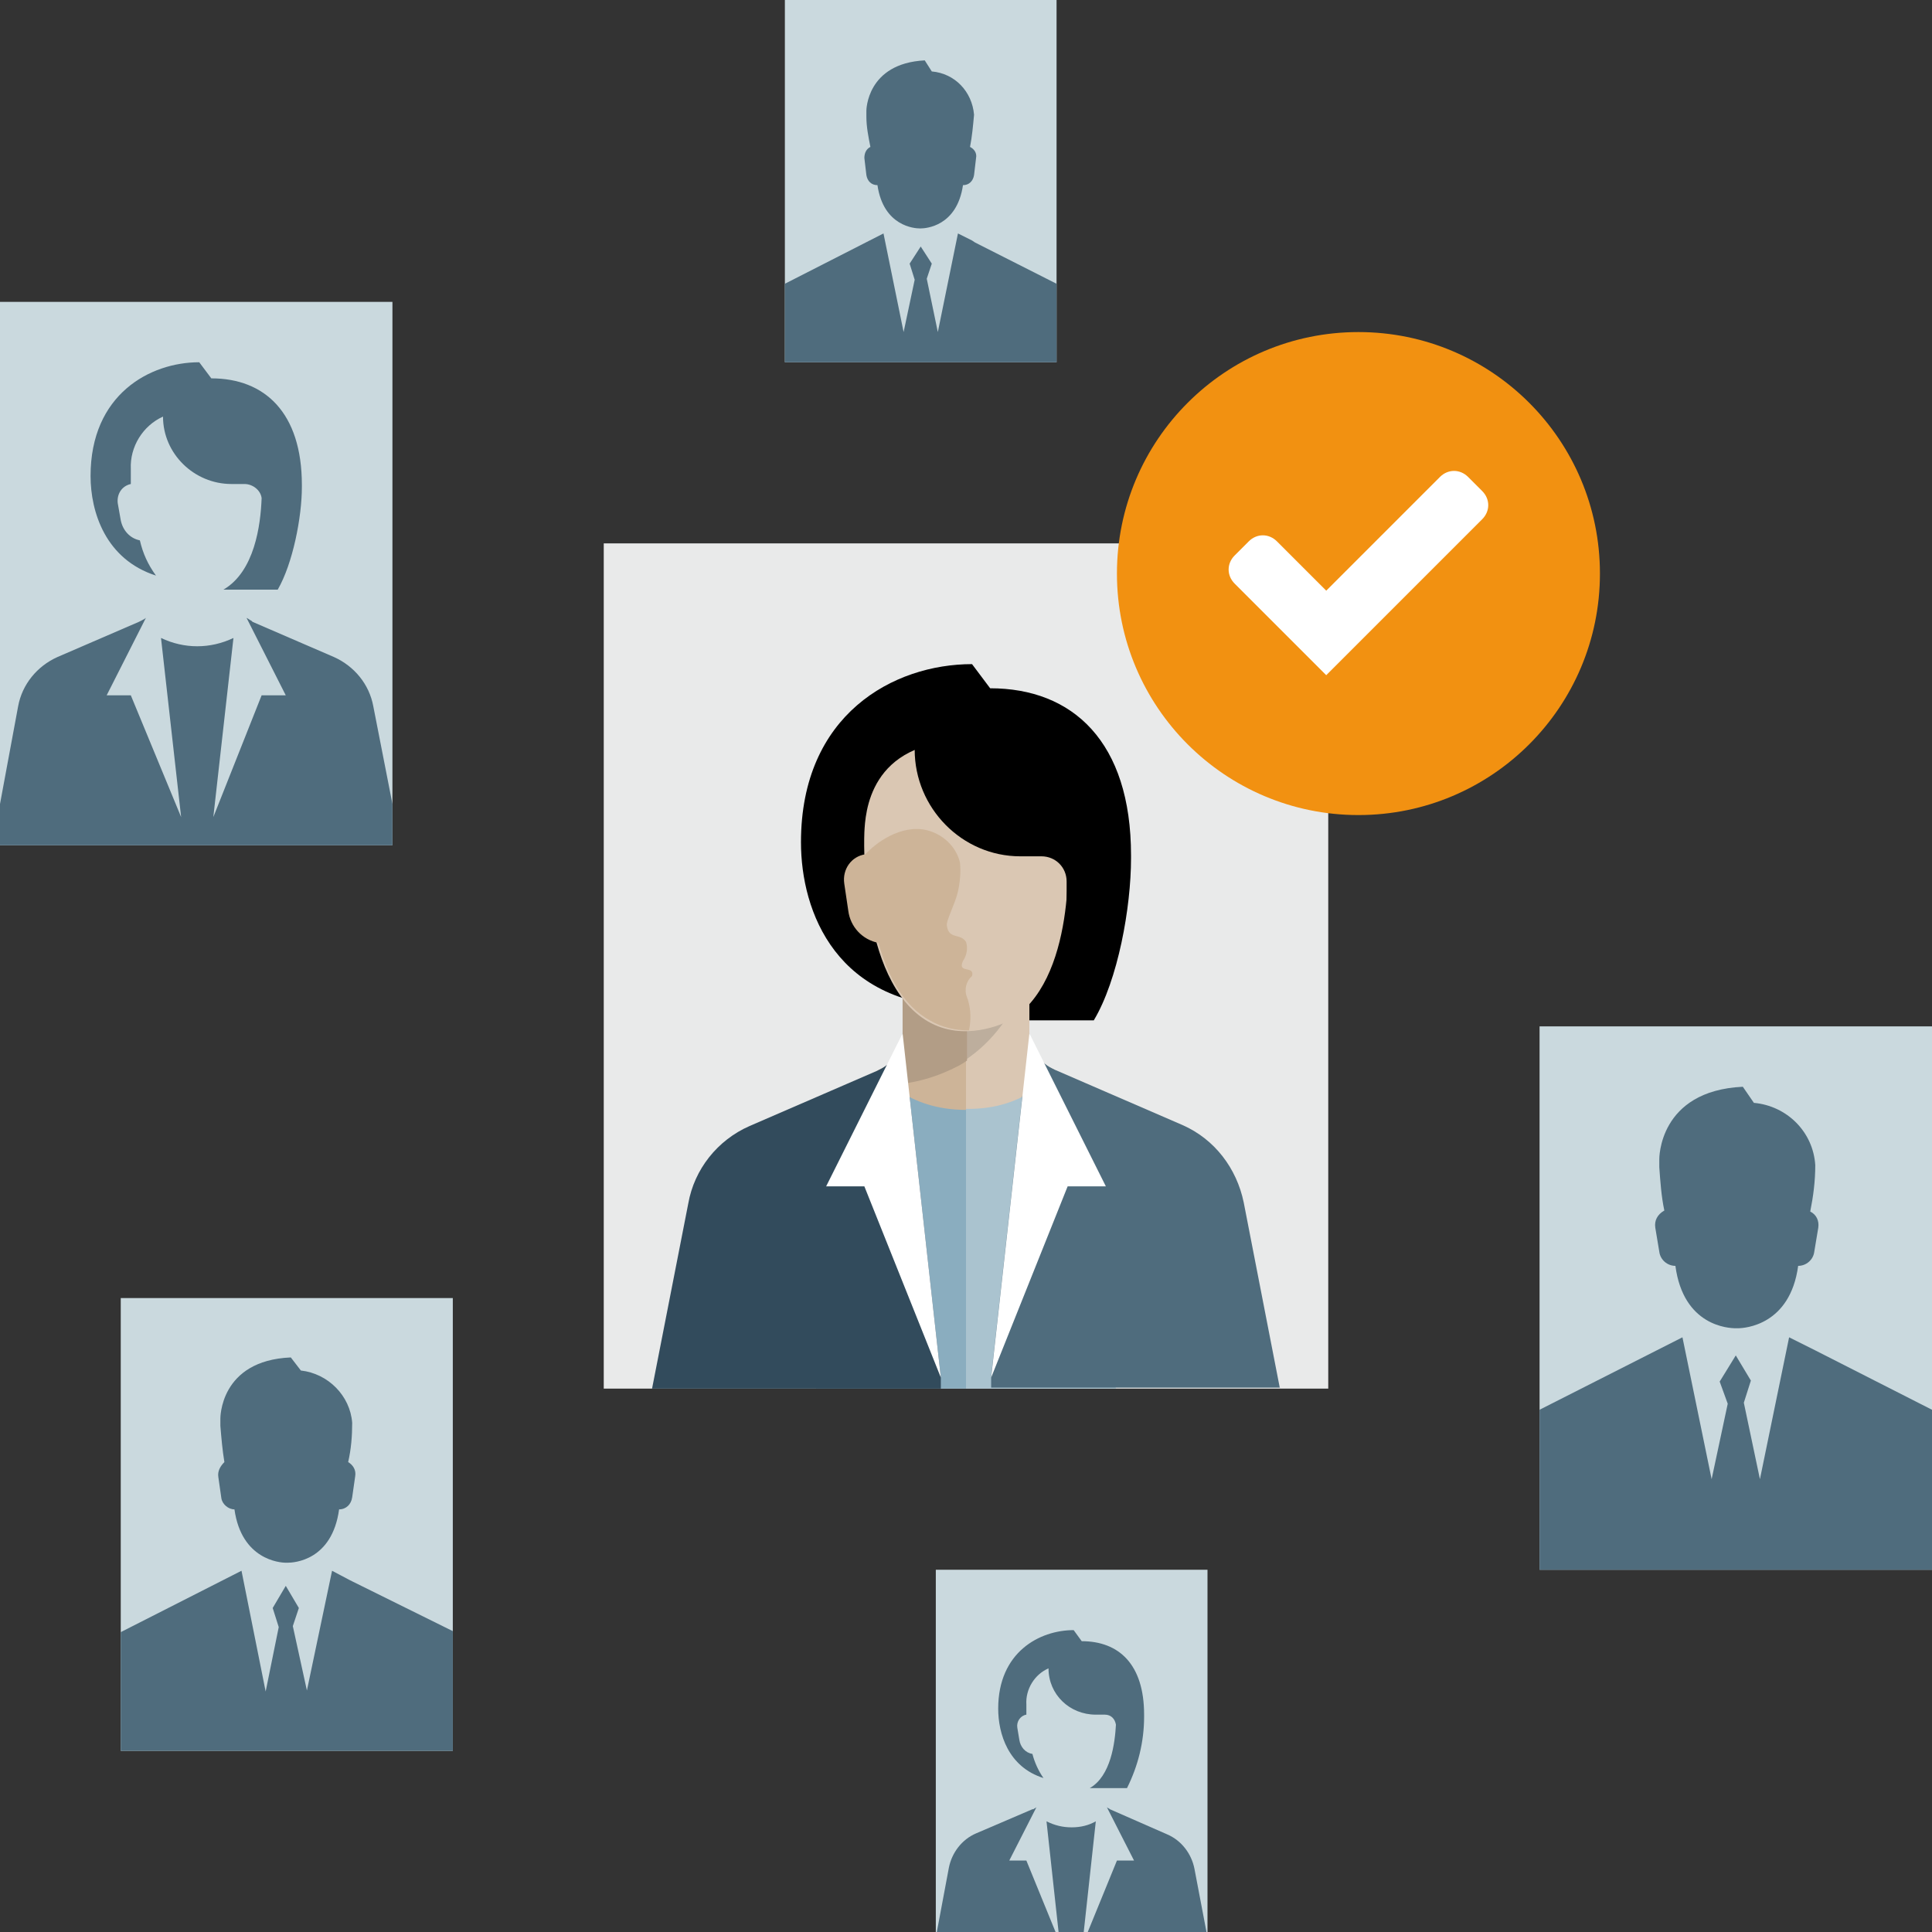 <?xml version="1.0" encoding="utf-8"?>
<!-- Generator: Adobe Illustrator 21.1.0, SVG Export Plug-In . SVG Version: 6.00 Build 0)  -->
<svg version="1.1" id="Icons" xmlns="http://www.w3.org/2000/svg" xmlns:xlink="http://www.w3.org/1999/xlink" x="0px" y="0px"
     viewBox="0 0 192 192" style="enable-background:new 0 0 192 192;" xml:space="preserve">
<rect x="0" y="0" width="192" height="192" fill="#333333" stroke="none"/>
<g id="person_x5F_top_x5F_left">
    <rect y="30" style="fill:#CAD9DE;" width="39" height="54"/>
    <path style="fill:#4F6C7D;" d="M22.2,58.6h5.4C29.1,56,30,51.4,30,48.4v-0.1c0,0,0-0.1,0-0.1c0-7.2-3.7-10.6-9-10.6L19.8,36
        C14.9,36,9,39.2,9,47.3c0,3.6,1.5,8.3,6.5,9.9c-0.8-1.1-1.3-2.2-1.6-3.5c-1-0.2-1.7-1-1.9-2L11.7,50c-0.1-0.9,0.4-1.7,1.3-1.9
        c0-0.9,0-1.5,0-1.5c-0.1-2.2,1.2-4.3,3.2-5.2c0,3.7,3.1,6.7,6.8,6.7c0,0,0,0,0,0h1.3c0.8,0,1.6,0.6,1.7,1.4
        C25.9,52.2,25.3,56.8,22.2,58.6z"/>
    <path style="fill:#4F6C7D;" d="M0,84h39v-4.1l-1.9-9.7c-0.4-2.2-1.9-4-3.9-4.9l-8.1-3.5L25,61.7c-0.2-0.1-0.3-0.2-0.5-0.3l3.9,7.7
        H26l-4.8,12.1l2-17.8c-2.3,1.1-4.9,1.1-7.2,0l2,17.8l-5-12.1h-2.4l3.9-7.7c-0.1,0.1-0.3,0.2-0.5,0.3l-0.2,0.1l-8.1,3.5
        c-2,0.9-3.5,2.7-3.9,4.9L0,79.9V84z"/>
</g>
<g id="person_x5F_bot_x5F_left">
    <rect x="12" y="129" style="fill:#CAD9DE;" width="33" height="45"/>
    <path style="fill:#4F6C7D;" d="M21.7,146.8l0.3,2.1c0.1,0.6,0.7,1.1,1.3,1.1l0,0c0.7,5,4.5,5.3,5.1,5.3h0.2c0.6,0,4.4-0.2,5.1-5.3
        l0,0c0.7,0,1.2-0.5,1.3-1.2l0.3-2.1c0.1-0.6-0.2-1.1-0.7-1.4c0.3-1.3,0.4-2.6,0.4-3.9c-0.2-2.7-2.4-4.9-5.1-5.2l-1-1.3
        c-7.1,0.3-7,6.1-7,6.1v0.7c0.1,1.2,0.2,2.4,0.4,3.6C21.9,145.7,21.6,146.2,21.7,146.8z M35.1,157.2L35.1,157.2l-0.4-0.2l-1.7-0.9
        l0,0L30.5,168l-1.4-6.4l0.6-1.8l-1.3-2.2l-1.3,2.2l0.6,1.9l-1.3,6.4L24,156.1l0,0l-12,6.1V174h33v-11.9L35.1,157.2z"/>
    <polygon style="fill:#939699;" points="15,156.1 15,156.1 15,156.1   "/>
    <polygon style="fill:#939699;" points="24,156.1 24,156.1 24,156.1   "/>
</g>
<g id="person_x5F_bot">
    <rect x="93" y="156" style="fill:#CAD9DE;" width="27" height="36"/>
    <path style="fill:#4F6C7D;" d="M110.3,179.8c-0.1-0.1-0.2-0.1-0.3-0.2l2.7,5.3H111l-2.9,7.1h11.8l-1.2-6.3
        c-0.3-1.5-1.3-2.8-2.7-3.4L110.3,179.8L110.3,179.8z"/>
    <path style="fill:#4F6C7D;" d="M106.5,181.6c-0.9,0-1.7-0.2-2.5-0.6l1.2,11h2.5l1.2-11C108.2,181.4,107.4,181.6,106.5,181.6z"/>
    <path style="fill:#4F6C7D;" d="M104.9,192l-2.9-7.1h-1.7l2.7-5.3c-0.1,0.1-0.2,0.1-0.3,0.2h-0.1l-5.6,2.4c-1.4,0.6-2.4,1.9-2.7,3.4
        l-1.2,6.4H104.9z"/>
    <path style="fill:#4F6C7D;" d="M103.7,176.7c-0.5-0.7-0.9-1.6-1.1-2.4c-0.7-0.1-1.2-0.7-1.3-1.4l-0.2-1.2c-0.1-0.6,0.3-1.2,0.9-1.3
        c0-0.6,0-1,0-1c-0.1-1.5,0.8-3,2.2-3.6c0,2.6,2.1,4.6,4.7,4.6h0.9c0.6,0,1,0.4,1.1,1c-0.1,1.8-0.5,5.1-2.6,6.3h3.7
        c1.1-2.2,1.7-4.6,1.7-7.1v-0.2c0-5-2.5-7.3-6.2-7.3l-0.8-1.1c-3.4,0-7.5,2.2-7.5,7.8C99.2,172.3,100.2,175.6,103.7,176.7z"/>
</g>
<g id="peson_x5F_top">
    <rect x="78" style="fill:#CAD9DE;" width="27" height="36"/>
    <polygon style="fill:#939699;" points="87.8,21.4 87.8,21.4 87.8,21.4    "/>
    <polygon style="fill:#939699;" points="95.2,21.4 95.2,21.4 95.2,21.4    "/>
    <path style="fill:#4F6C7D;" d="M85.9,15.7l0.2,1.7c0.1,0.6,0.5,1,1.1,1l0,0c0.6,4.1,3.7,4.3,4.2,4.3h0.1c0.5,0,3.6-0.2,4.2-4.3l0,0
        c0.6,0,1-0.4,1.1-1l0.2-1.7c0.1-0.5-0.2-0.9-0.6-1.1c0.2-1,0.3-2.1,0.4-3.2c-0.2-2.3-1.9-4.1-4.2-4.3L91.9,6c-5.8,0.3-5.8,5-5.8,5
        v0.6c0,1,0.2,2,0.4,3C86.1,14.8,85.9,15.2,85.9,15.7z"/>
    <polygon style="fill:#4F6C7D;" points="105,36 105,28.2 96.9,24.1 96.9,24.1 96.6,23.9 95.2,23.2 95.2,23.2 95.2,23.2 93.2,33 
        92.1,27.7 92.6,26.2 91.5,24.5 90.4,26.2 90.9,27.8 89.8,33 87.8,23.2 87.8,23.2 87.8,23.2 78,28.2 78,36   "/>
</g>
<g id="person_x5F_bot_x5F_right">
    <rect x="153" y="102" style="fill:#CAD9DE;" width="39" height="54"/>
    <path style="fill:#4F6C7D;" d="M164.5,122l0.4,2.4c0.1,0.8,0.8,1.4,1.6,1.4l0,0c0.8,6,5.3,6.2,6,6.2h0.2c0.7,0,5.2-0.3,6-6.2l0,0
        c0.8,0,1.5-0.6,1.6-1.4l0.4-2.4c0.1-0.7-0.2-1.3-0.8-1.6c0.3-1.5,0.5-3,0.5-4.6c-0.2-3.3-2.8-5.9-6.1-6.2l-1.1-1.6
        c-8.4,0.4-8.3,7.2-8.3,7.2v0.8c0.1,1.4,0.2,2.9,0.5,4.3C164.7,120.7,164.4,121.3,164.5,122z"/>
    <polygon style="fill:#4F6C7D;" points="192,140.1 180.4,134.2 180.4,134.2 179.8,133.9 177.8,132.9 177.8,132.9 177.8,132.9 
        174.9,147 173.3,139.4 174,137.2 172.5,134.7 170.9,137.3 171.7,139.5 170.1,147 167.2,132.9 167.2,132.9 167.2,132.9 153,140.1 
        153,156 192,156     "/>
    <polygon style="fill:#939699;" points="167.2,132.9 167.2,132.9 167.2,132.9  "/>
    <polygon style="fill:#939699;" points="177.8,132.9 177.8,132.9 177.8,132.9  "/>
</g>
<g id="hero">
    <g>
        <defs>
            <rect id="SVGID_1_" x="60" y="54" width="72" height="84"/>
        </defs>
        <clipPath id="SVGID_2_">
            <use xlink:href="#SVGID_1_"  style="overflow:visible;"/>
        </clipPath>
        <g style="clip-path:url(#SVGID_2_);">
            <rect x="60" y="54" style="fill:#E9EAEA;" width="72" height="84"/>
        </g>
    </g>
    <polygon style="fill:#8AADBF;" points="96,138 96,102.7 89.7,102.7 81.1,138  "/>
    <polygon style="fill:#AAC3CF;" points="110.9,138 102.3,102.7 96,102.7 96,138    "/>
    <path d="M112.4,85.3v-0.1c0-0.1,0-0.1,0-0.2c0-11.3-5.8-16.6-14-16.6L96.6,66c-7.8,0-17,5-17,17.7c0,6.9,3.5,16.4,16.4,16.4v1.3
        h12.7C111.1,97.4,112.4,90.2,112.4,85.3L112.4,85.3z"/>
    <path style="fill:#CDB498;" d="M96,110.3V94.7h-6.3v8.1c0,1.5-0.9,2.9-2.3,3.5l-0.2,0.1C87.4,106.7,90,110.3,96,110.3z"/>
    <path style="fill:#DAC7B3;" d="M104.8,106.3l-0.2-0.1c-1.4-0.6-2.3-2-2.3-3.5v-8.1H96v15.6C102,110.3,104.6,106.7,104.8,106.3z"/>
    <path style="fill:#BDAE9D;" d="M102.3,96.4v-1.7H96v10.6C98.5,103.6,100.8,100.9,102.3,96.4z"/>
    <path style="fill:#B29D86;" d="M89.7,94.7v8.1c0,1.5-0.9,2.9-2.3,3.5l-0.2,0.1c0.4,0.5,0.8,1,1.3,1.4c2.4-0.1,4.7-0.8,6.8-1.9
        c0.2-0.1,0.5-0.3,0.8-0.5V94.7H89.7z"/>
    <path style="fill:#DAC7B3;" d="M106.1,84.2c0,0-0.2-10.6-10-10.6s-10.1,7.3-10.2,9.1c0,0-0.7,14.7,6.3,18.8l0,0
        c3.6,2.1,7.5,0.2,8,0C107.1,97.6,106.1,84.2,106.1,84.2z"/>
    <path style="fill:#CDB498;" d="M95.7,95.5c0.4-0.6,0.5-1.3,0.3-1.9c-0.6-0.9-1.7-0.2-1.9-1.6c-0.1-0.5,0.8-2.1,1.1-3.4
        c0.2-0.9,0.3-1.9,0.2-2.9c-0.4-1.6-1.7-2.8-3.3-3.2c-2.6-0.6-5.1,1.3-6.1,2.4l0,0c-1.4,0.2-2.3,1.5-2.1,2.9l0.4,2.7
        c0.2,1.6,1.4,2.9,3,3.2c0.9,3.2,2.4,6.2,5.1,7.7l0,0c1.2,0.7,2.5,1,3.9,1c0.2-1,0.2-2-0.1-3c0-0.1-0.1-0.2-0.1-0.3
        c-0.3-0.7-0.1-1.6,0.5-2.1C96.9,95.9,95.1,96.8,95.7,95.5z"/>
    <path d="M106.1,78.7v-6.3H90.9v2.1c0,5.8,4.7,10.6,10.5,10.6h2.1c1.4,0,2.5,1.1,2.5,2.5v6.3h5.1V78.7H106.1z"/>
    <path style="fill:#4F6C7D;" d="M127.2,138l-3.6-18.5c-0.7-3.4-2.9-6.3-6.1-7.7l-12.7-5.5l-0.2-0.1c-0.4-0.2-0.7-0.4-1-0.7v2.1
        c-0.6,0.5-1.3,1-2,1.3l-3.1,27.9v1.1H127.2z"/>
    <path style="fill:#324B5C;" d="M93.5,138v-1.1L90.4,109c-0.7-0.4-1.4-0.8-2-1.3v-2.1c-0.3,0.3-0.6,0.5-1,0.7l-0.2,0.1l-12.7,5.5
        c-3.2,1.4-5.5,4.3-6.1,7.7L64.8,138H93.5z"/>
    <polygon style="fill:#FFFFFF;" points="109.9,117.9 106.1,117.9 98.5,136.9 102.3,102.7   "/>
    <polygon style="fill:#FFFFFF;" points="82.1,117.9 85.9,117.9 93.5,136.9 89.7,102.7  "/>
</g>
<g id="tick">
    <circle style="fill:#F29111;" cx="135" cy="57" r="24"/>
    <path style="fill:#FFFFFF;" d="M127.6,62.9l-4.9-4.9c-0.8-0.8-0.8-2,0-2.8c0,0,0,0,0,0l1.4-1.4c0.8-0.8,2-0.8,2.8,0c0,0,0,0,0,0
        l4.9,4.9l11.3-11.3c0.8-0.8,2-0.8,2.8,0c0,0,0,0,0,0l1.4,1.4c0.8,0.8,0.8,2,0,2.8c0,0,0,0,0,0l-11.3,11.3l-4.2,4.2L127.6,62.9z"/>
</g>
</svg>